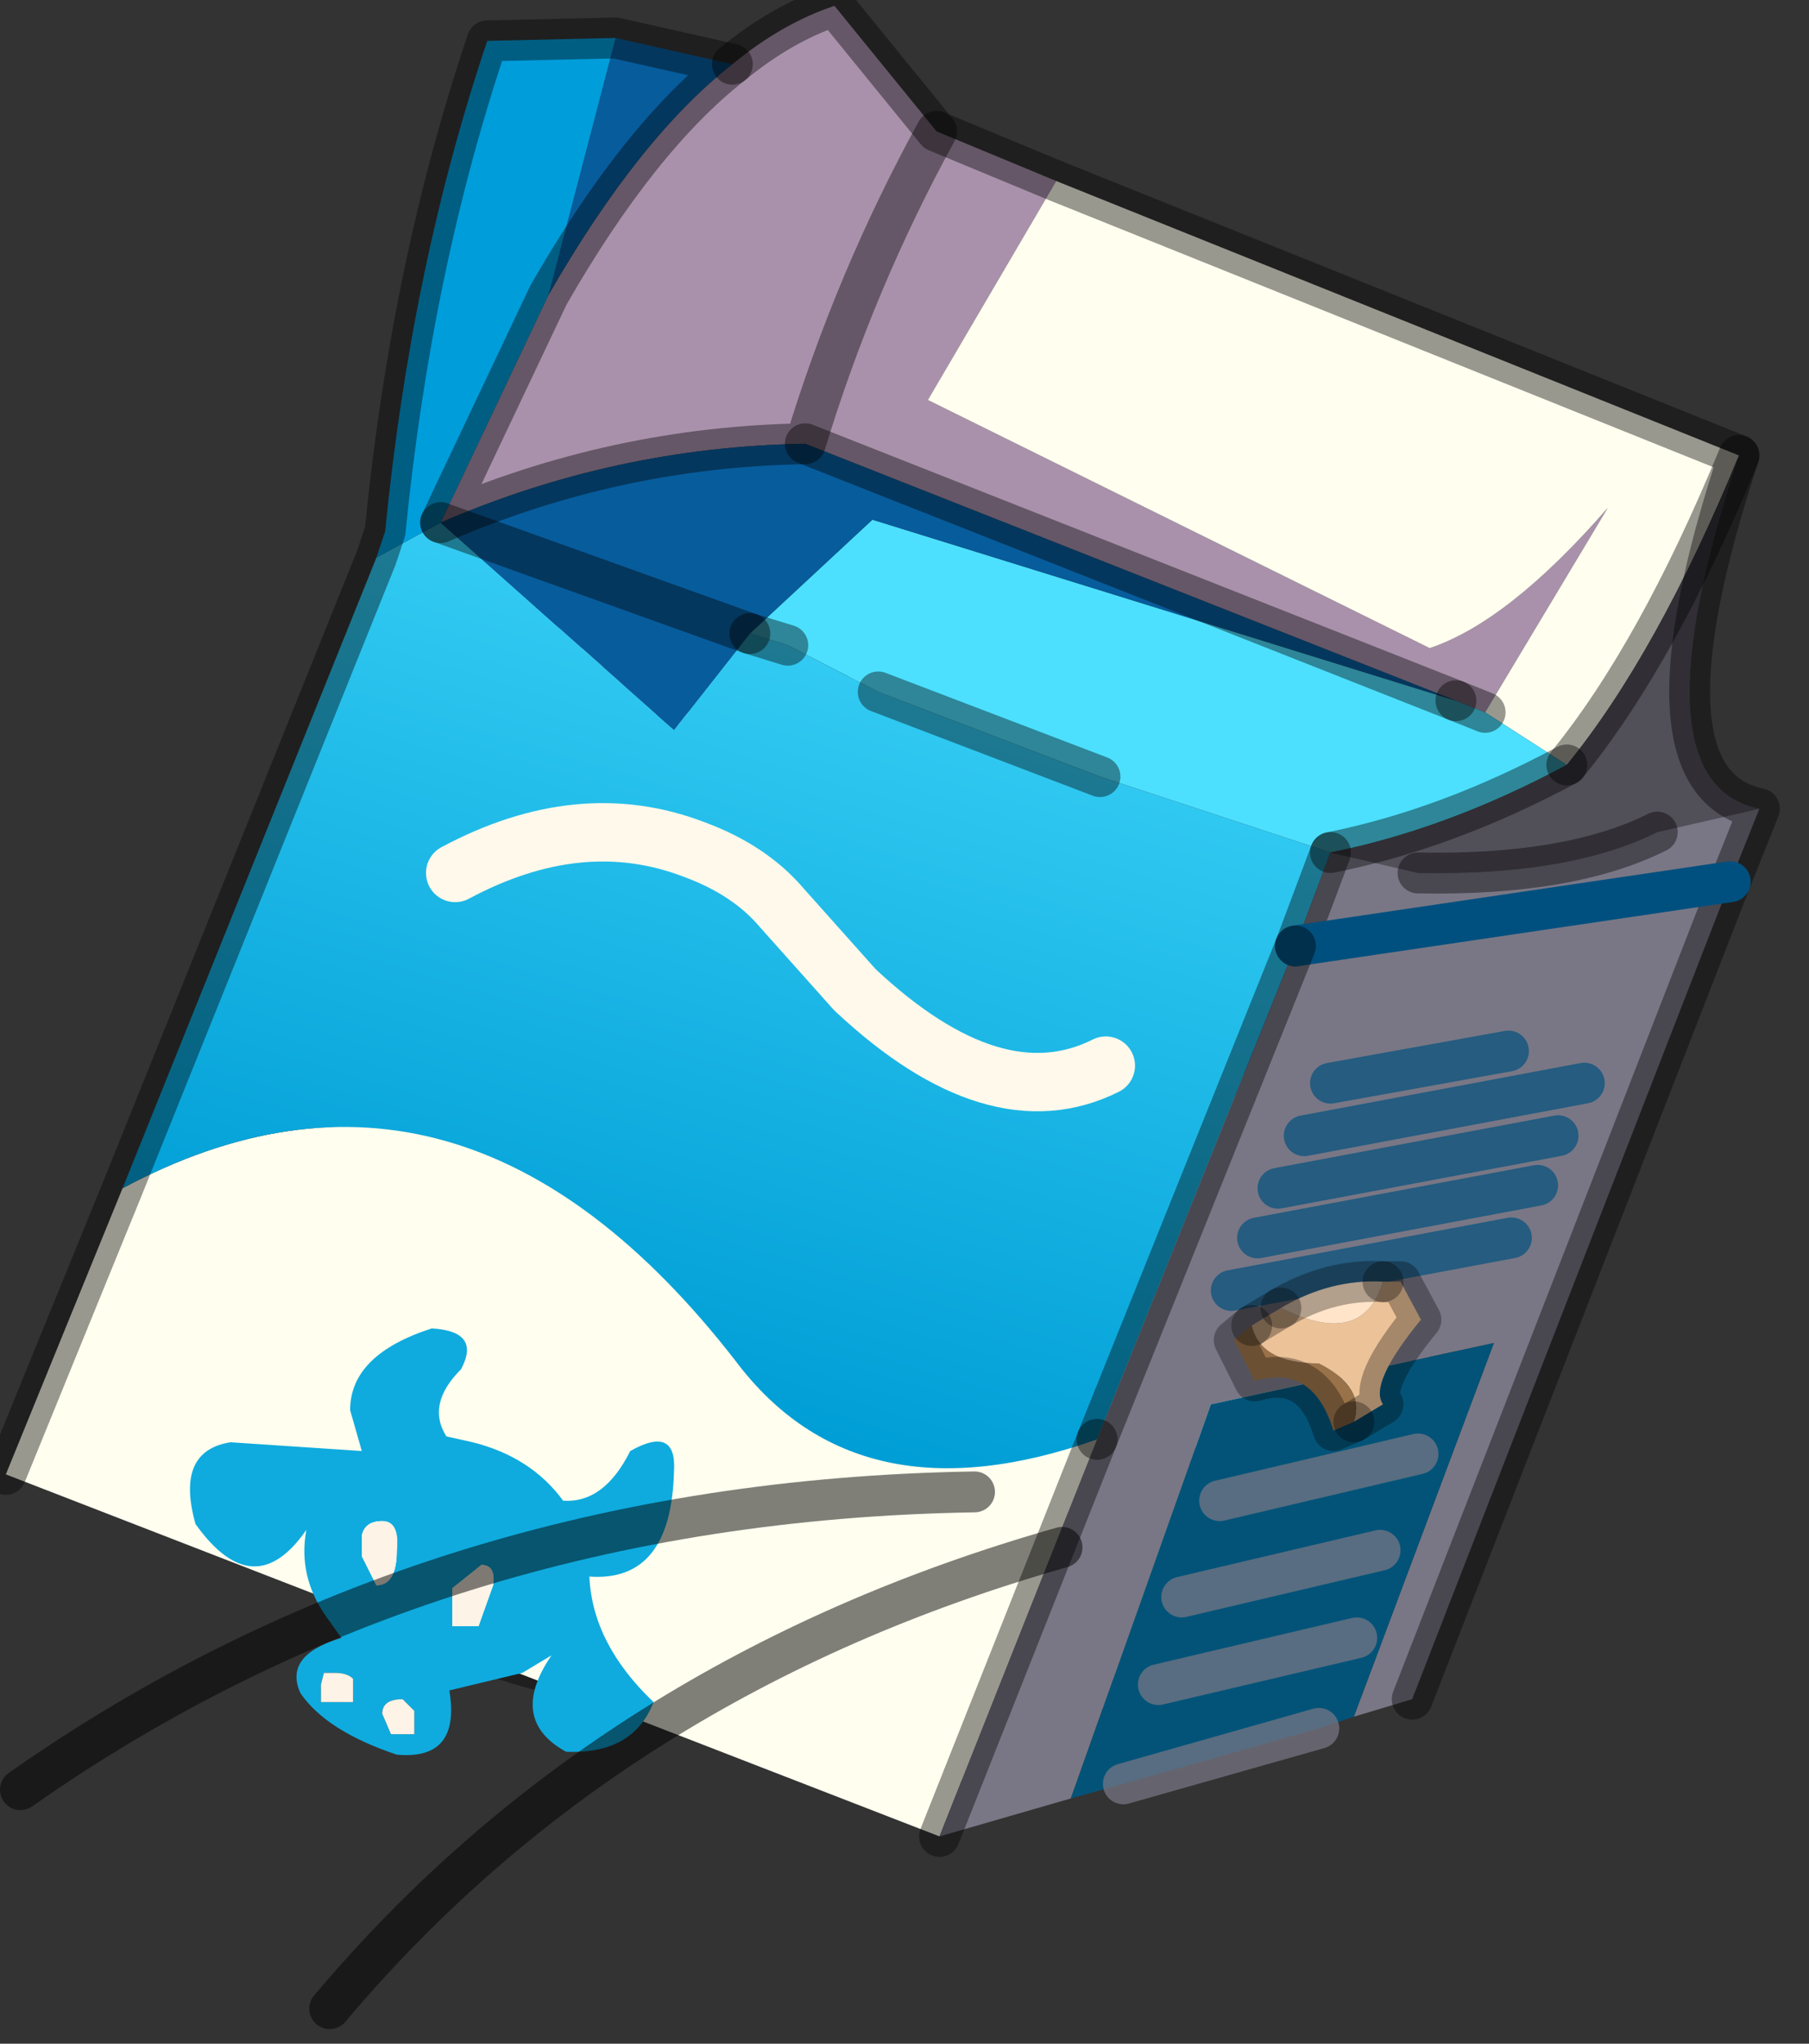 <?xml version="1.0" encoding="utf-8"?>
<svg version="1.1" id="Layer_1"
xmlns="http://www.w3.org/2000/svg"
xmlns:xlink="http://www.w3.org/1999/xlink"
width="31px" height="35px"
xml:space="preserve">
<rect width="100%" height="100%" fill="#333333" stroke="none"/>
<g id="PathID_2537" transform="matrix(1, 0, 0, 1, 12.45, 22.75)">
<path style="fill:#EEE8DA;fill-opacity:1" d="M-0.15 -8.3L1.8 -9.65Q4.95 -9.85 7.15 -7.2L9.25 -3.75L9.95 -2.4L10.8 -1.55L11.9 -0.7Q10.7 0.95 4.15 3.95L-2.45 3.6Q-7.65 0.6 -7 -2.4L-6.15 -6.2L-4.75 -7.8Q-2.2 -10.1 -3 -12.5Q-1.6 -11.15 -1.95 -9.75L-2.45 -8L-1.3 -9.85Q-0.45 -11.3 2.35 -11.15Q-0.05 -9.3 -0.15 -8.3" />
<path style="fill:#998675;fill-opacity:1" d="M-1.3 -9.85L-2.45 -8L-1.95 -9.75Q-1.6 -11.15 -3 -12.5Q-0.75 -11.15 -1.3 -9.85M-6.15 -6.2L-7 -2.4Q-7.65 0.6 -2.45 3.6L4.15 3.95Q10.7 0.95 11.9 -0.7L12.1 0.7Q11.95 2.95 9.6 4.7L9 5.1L4.55 7.55L2.5 8.25Q-0.95 6.4 -3 5.9Q-5.15 5.4 -6.45 4.05L-7.3 2.6Q-7.8 1.35 -7.75 -0.65Q-7.7 -4 -6.15 -6.2M1.8 -9.65L-0.15 -8.3Q-0.05 -9.3 2.35 -11.15L1.6 -10.15Q1.45 -9.6 1.8 -9.65" />
<path style="fill:none;stroke-width:0.7;stroke-linecap:round;stroke-linejoin:miter;stroke-miterlimit:5;stroke:#000000;stroke-opacity:0.4" d="M2.35 -11.15Q-0.45 -11.3 -1.3 -9.85" />
<path style="fill:none;stroke-width:0.7;stroke-linecap:round;stroke-linejoin:miter;stroke-miterlimit:5;stroke:#000000;stroke-opacity:0.4" d="M-3 -12.5Q-2.2 -10.1 -4.75 -7.8L-6.15 -6.2" />
<path style="fill:none;stroke-width:0.7;stroke-linecap:round;stroke-linejoin:miter;stroke-miterlimit:5;stroke:#000000;stroke-opacity:0.4" d="M11.9 -0.7L10.8 -1.55L9.95 -2.4L9.25 -3.75L7.15 -7.2Q4.95 -9.85 1.8 -9.65" />
<path style="fill:none;stroke-width:0.7;stroke-linecap:round;stroke-linejoin:miter;stroke-miterlimit:5;stroke:#000000;stroke-opacity:0.4" d="M2.35 -11.15L1.6 -10.15Q1.45 -9.6 1.8 -9.65" />
<path style="fill:none;stroke-width:0.7;stroke-linecap:round;stroke-linejoin:miter;stroke-miterlimit:5;stroke:#000000;stroke-opacity:0.4" d="M11.9 -0.7L12.1 0.7Q11.95 2.95 9.6 4.7L9 5.1L4.55 7.55" />
<path style="fill:none;stroke-width:0.7;stroke-linecap:round;stroke-linejoin:miter;stroke-miterlimit:5;stroke:#000000;stroke-opacity:0.4" d="M-3 5.9Q-5.15 5.4 -6.45 4.05L-7.3 2.6Q-7.8 1.35 -7.75 -0.65Q-7.7 -4 -6.15 -6.2" />
<path style="fill:none;stroke-width:0.7;stroke-linecap:round;stroke-linejoin:miter;stroke-miterlimit:5;stroke:#000000;stroke-opacity:0.4" d="M-3 -12.5Q-0.75 -11.15 -1.3 -9.85" />
</g>
<g id="PathID_2538" transform="matrix(1, 0, 0, 1, 12.45, 22.75)">
<path style="fill:#A991AB;fill-opacity:1" d="M3.45 -15.9L12.05 -11.65Q13.4 -12.1 15.1 -14.05L13 -10.55L12.5 -10.75L1.35 -15.15Q2.2 -17.95 3.6 -20.5Q2.2 -17.95 1.35 -15.15Q-1.9 -15.1 -4.9 -13.8L-3.05 -17.7Q-1.5 -20.4 0.1 -21.65Q0.95 -22.35 1.85 -22.65L3.6 -20.5L5.65 -19.65L3.45 -15.9" />
<path style="fill:#FFFEEF;fill-opacity:1" d="M14.4 -9.65L13 -10.55L15.1 -14.05Q13.4 -12.1 12.05 -11.65L3.45 -15.9L5.65 -19.65L17.35 -14.95Q15.95 -11.55 14.4 -9.65M3.65 8.7L-12.35 2.5L-10.35 -2.4Q-4.55 -5.5 0.15 0.55Q2.25 3.35 6.35 1.9L3.65 8.7" />
<path style="fill:#4CE0FE;fill-opacity:1" d="M2.5 -13.85L12.5 -10.75L13 -10.55L14.4 -9.65Q12.35 -8.55 10.35 -8.15L6.4 -9.45L2.6 -10.9L1.05 -11.7L0.4 -11.9L2.5 -13.85" />
<linearGradient
id="LinearGradID_552" gradientUnits="userSpaceOnUse" gradientTransform="matrix(-0.002, 0.008, -0.01, -0.003, 0, -5.7)" spreadMethod ="pad" x1="-819.2" y1="0" x2="819.2" y2="0" >
<stop  offset="0" style="stop-color:#35CDF4;stop-opacity:1" />
<stop  offset="1" style="stop-color:#009ED6;stop-opacity:1" />
</linearGradient>
<path style="fill:url(#LinearGradID_552) " d="M-4.9 -13.8L-0.9 -10.25L0.4 -11.9L1.05 -11.7L2.6 -10.9L6.4 -9.45L10.35 -8.15L9.75 -6.55L6.35 1.9Q2.25 3.35 0.15 0.55Q-4.55 -5.5 -10.35 -2.4L-6 -13.2L-4.9 -13.8" />
<path style="fill:#514F58;fill-opacity:1" d="M11.85 -7.8L10.35 -8.15Q12.35 -8.55 14.4 -9.65Q15.95 -11.55 17.35 -14.95Q15.5 -9.35 17.7 -8.9L15.95 -8.5Q14.45 -7.75 11.85 -7.8" />
<path style="fill:#797785;fill-opacity:1" d="M6.35 1.9L9.75 -6.55L17.2 -7.65L9.75 -6.55L10.35 -8.15L11.85 -7.8Q14.45 -7.75 15.95 -8.5L17.7 -8.9L17.2 -7.65L11.75 6.35L10.75 6.65L13.15 0.25L8.3 1.3L5.9 8.05L3.65 8.7L6.35 1.9M13.4 -4.75L10.35 -4.2L13.4 -4.75M14.7 -4.2L9.9 -3.3L14.7 -4.2M14.25 -3.3L9.45 -2.4L14.25 -3.3M13.9 -2.45L9.1 -1.55L13.9 -2.45M13.45 -1.55L8.65 -0.65L13.45 -1.55" />
<path style="fill:#075C9C;fill-opacity:1" d="M-1.9 -22.1L0.1 -21.65Q-1.5 -20.4 -3.05 -17.7L-1.9 -22.1M-0.9 -10.25L-4.9 -13.8L0.4 -11.9L-4.9 -13.8Q-1.9 -15.1 1.35 -15.15L12.5 -10.75L2.5 -13.85L0.4 -11.9L-0.9 -10.25" />
<path style="fill:#035378;fill-opacity:1" d="M10.75 6.65L10.15 6.85L6.8 7.8L5.9 8.05L8.3 1.3L13.15 0.25L10.75 6.65M10.8 5.3L7.4 6.1L10.8 5.3M11.2 3.8L7.8 4.6L11.2 3.8M11.85 2.15L8.45 2.95L11.85 2.15" />
<path style="fill:#009DDB;fill-opacity:1" d="M-3.05 -17.7L-4.9 -13.8L-6 -13.2L-5.85 -13.65Q-5.4 -18.2 -4.1 -22.05L-1.9 -22.1L-3.05 -17.7" />
<path style="fill:none;stroke-width:0.7;stroke-linecap:round;stroke-linejoin:round;stroke-miterlimit:3;stroke:#000000;stroke-opacity:0.4" d="M0.1 -21.65Q0.95 -22.35 1.85 -22.65L3.6 -20.5L5.65 -19.65L17.35 -14.95Q15.5 -9.35 17.7 -8.9L17.2 -7.65L11.75 6.35" />
<path style="fill:none;stroke-width:0.7;stroke-linecap:round;stroke-linejoin:round;stroke-miterlimit:3;stroke:#797785;stroke-opacity:0.722" d="M10.15 6.85L6.8 7.8" />
<path style="fill:none;stroke-width:0.7;stroke-linecap:round;stroke-linejoin:round;stroke-miterlimit:3;stroke:#000000;stroke-opacity:0.4" d="M-12.35 2.5L-10.35 -2.4L-6 -13.2L-5.85 -13.65Q-5.4 -18.2 -4.1 -22.05L-1.9 -22.1L0.1 -21.65Q-1.5 -20.4 -3.05 -17.7L-4.9 -13.8Q-1.9 -15.1 1.35 -15.15Q2.2 -17.95 3.6 -20.5" />
<path style="fill:none;stroke-width:0.7;stroke-linecap:round;stroke-linejoin:round;stroke-miterlimit:3;stroke:#000000;stroke-opacity:0.4" d="M0.4 -11.9L1.05 -11.7" />
<path style="fill:none;stroke-width:0.7;stroke-linecap:round;stroke-linejoin:round;stroke-miterlimit:3;stroke:#000000;stroke-opacity:0.4" d="M2.6 -10.9L6.4 -9.45" />
<path style="fill:none;stroke-width:0.7;stroke-linecap:round;stroke-linejoin:round;stroke-miterlimit:3;stroke:#000000;stroke-opacity:0.4" d="M10.35 -8.15Q12.35 -8.55 14.4 -9.65" />
<path style="fill:none;stroke-width:0.7;stroke-linecap:round;stroke-linejoin:round;stroke-miterlimit:3;stroke:#000000;stroke-opacity:0.4" d="M13 -10.55L12.5 -10.75" />
<path style="fill:none;stroke-width:0.7;stroke-linecap:round;stroke-linejoin:round;stroke-miterlimit:3;stroke:#000000;stroke-opacity:0.4" d="M0.4 -11.9L-4.9 -13.8" />
<path style="fill:none;stroke-width:0.7;stroke-linecap:round;stroke-linejoin:round;stroke-miterlimit:3;stroke:#000000;stroke-opacity:0.4" d="M10.35 -8.15L9.75 -6.55" />
<path style="fill:none;stroke-width:0.7;stroke-linecap:round;stroke-linejoin:round;stroke-miterlimit:3;stroke:#00507F;stroke-opacity:1" d="M9.75 -6.55L17.2 -7.65" />
<path style="fill:none;stroke-width:0.7;stroke-linecap:round;stroke-linejoin:round;stroke-miterlimit:3;stroke:#00507F;stroke-opacity:0.69" d="M10.35 -4.2L13.4 -4.75" />
<path style="fill:none;stroke-width:0.7;stroke-linecap:round;stroke-linejoin:round;stroke-miterlimit:3;stroke:#000000;stroke-opacity:0.4" d="M11.85 -7.8Q14.45 -7.75 15.95 -8.5" />
<path style="fill:none;stroke-width:0.7;stroke-linecap:round;stroke-linejoin:round;stroke-miterlimit:3;stroke:#000000;stroke-opacity:0.4" d="M1.35 -15.15L12.5 -10.75" />
<path style="fill:none;stroke-width:0.7;stroke-linecap:round;stroke-linejoin:round;stroke-miterlimit:3;stroke:#00507F;stroke-opacity:0.69" d="M9.9 -3.3L14.7 -4.2" />
<path style="fill:none;stroke-width:0.7;stroke-linecap:round;stroke-linejoin:round;stroke-miterlimit:3;stroke:#00507F;stroke-opacity:0.69" d="M9.45 -2.4L14.25 -3.3" />
<path style="fill:none;stroke-width:0.7;stroke-linecap:round;stroke-linejoin:round;stroke-miterlimit:3;stroke:#00507F;stroke-opacity:0.69" d="M9.1 -1.55L13.9 -2.45" />
<path style="fill:none;stroke-width:0.7;stroke-linecap:round;stroke-linejoin:round;stroke-miterlimit:3;stroke:#00507F;stroke-opacity:0.69" d="M8.65 -0.65L13.45 -1.55" />
<path style="fill:none;stroke-width:0.7;stroke-linecap:round;stroke-linejoin:round;stroke-miterlimit:3;stroke:#000000;stroke-opacity:0.4" d="M17.35 -14.95Q15.95 -11.55 14.4 -9.65" />
<path style="fill:none;stroke-width:0.7;stroke-linecap:round;stroke-linejoin:round;stroke-miterlimit:3;stroke:#000000;stroke-opacity:0.4" d="M6.35 1.9L9.75 -6.55" />
<path style="fill:none;stroke-width:0.7;stroke-linecap:round;stroke-linejoin:round;stroke-miterlimit:3;stroke:#000000;stroke-opacity:0.4" d="M6.35 1.9L3.65 8.7" />
<path style="fill:none;stroke-width:0.7;stroke-linecap:round;stroke-linejoin:round;stroke-miterlimit:3;stroke:#797785;stroke-opacity:0.722" d="M7.4 6.1L10.8 5.3" />
<path style="fill:none;stroke-width:0.7;stroke-linecap:round;stroke-linejoin:round;stroke-miterlimit:3;stroke:#797785;stroke-opacity:0.722" d="M7.8 4.6L11.2 3.8" />
<path style="fill:none;stroke-width:0.7;stroke-linecap:round;stroke-linejoin:round;stroke-miterlimit:3;stroke:#797785;stroke-opacity:0.722" d="M8.45 2.95L11.85 2.15" />
</g>
<g id="PathID_2539" transform="matrix(1, 0, 0, 1, 12.45, 22.75)">
<path style="fill:none;stroke-width:1;stroke-linecap:round;stroke-linejoin:round;stroke-miterlimit:3;stroke:#FFF9EB;stroke-opacity:1" d="M-4.65 -7.8Q-2.5 -8.95 -0.55 -8.2Q0.4 -7.85 0.95 -7.2L2.2 -5.8Q4.6 -3.55 6.5 -4.5" />
</g>
<g id="PathID_2540" transform="matrix(1, 0, 0, 1, 12.45, 22.75)">
<path style="fill:#0FABDE;fill-opacity:1" d="M-0.9 2.45Q-0.95 4.35 -2.35 4.25Q-2.3 5.4 -1.25 6.4Q-1.6 7.3 -2.75 7.25Q-3.75 6.7 -3 5.6L-3.5 5.9L-4.75 6.2Q-4.55 7.4 -5.65 7.3Q-6.85 6.9 -7.3 6.25Q-7.6 5.6 -6.6 5.3L-6.85 4.95Q-7.35 4.25 -7.2 3.45Q-8.1 4.75 -9.1 3.35Q-9.45 2.1 -8.5 1.95L-6.25 2.1L-6.45 1.4Q-6.45 0.45 -5.05 0Q-4.2 0.05 -4.55 0.7Q-5.15 1.3 -4.8 1.85L-4.35 1.95Q-3.35 2.2 -2.8 2.95Q-2.1 3 -1.65 2.1Q-0.85 1.65 -0.9 2.45M-4.2 4.05L-4.7 4.45L-4.7 5.1L-4.25 5.1L-4 4.4Q-3.95 4.05 -4.2 4.05M-6 4.4Q-5.65 4.4 -5.65 3.8Q-5.6 3.3 -5.9 3.3Q-6.2 3.3 -6.25 3.55L-6.25 3.9L-6 4.4M-6.95 6.1L-6.95 6.4L-6.4 6.4L-6.4 6Q-6.5 5.9 -6.7 5.9L-6.9 5.9L-6.95 6.1M-5.35 6.95L-5.35 6.55L-5.55 6.35Q-5.9 6.35 -5.9 6.6L-5.75 6.95L-5.35 6.95" />
<path style="fill:#FDF3E7;fill-opacity:1" d="M-4 4.4L-4.25 5.1L-4.7 5.1L-4.7 4.45L-4.2 4.05Q-3.95 4.05 -4 4.4M-6.25 3.9L-6.25 3.55Q-6.2 3.3 -5.9 3.3Q-5.6 3.3 -5.65 3.8Q-5.65 4.4 -6 4.4L-6.25 3.9M-6.9 5.9L-6.7 5.9Q-6.5 5.9 -6.4 6L-6.4 6.4L-6.95 6.4L-6.95 6.1L-6.9 5.9M-5.75 6.95L-5.9 6.6Q-5.9 6.35 -5.55 6.35L-5.35 6.55L-5.35 6.95L-5.75 6.95" />
</g>
<g id="PathID_2541" transform="matrix(1, 0, 0, 1, 12.45, 22.75)">
<path style="fill:none;stroke-width:0.7;stroke-linecap:round;stroke-linejoin:miter;stroke-miterlimit:5;stroke:#000000;stroke-opacity:0.502" d="M4.25 2.8Q-5.05 2.95 -12.1 7.9" />
</g>
<g id="PathID_2542" transform="matrix(1, 0, 0, 1, 12.45, 22.75)">
<path style="fill:none;stroke-width:0.7;stroke-linecap:round;stroke-linejoin:miter;stroke-miterlimit:5;stroke:#000000;stroke-opacity:0.502" d="M5.75 3.75Q-2 5.95 -6.8 11.65" />
</g>
<g id="PathID_2543" transform="matrix(1, 0, 0, 1, 12.45, 22.75)">
<path style="fill:#FFE4C9;fill-opacity:1" d="M9.5 -0.35Q10.35 -0.85 11.25 -0.8Q10.9 0.35 9.5 -0.35" />
<path style="fill:#ECC298;fill-opacity:1" d="M10.15 0.6Q9.15 0.6 9 -0.05L9.5 -0.35Q10.9 0.35 11.25 -0.8L11.55 -0.8L11.9 -0.15Q11 0.95 11.25 1.3L10.75 1.6Q10.95 1 10.15 0.6" />
<path style="fill:#9A7249;fill-opacity:1" d="M9 -0.05Q9.15 0.6 10.15 0.6Q10.95 1 10.75 1.6L10.4 1.75Q10.05 0.6 9.05 0.9L8.7 0.2L9 -0.05" />
<path style="fill:none;stroke-width:0.7;stroke-linecap:round;stroke-linejoin:round;stroke-miterlimit:3;stroke:#000000;stroke-opacity:0.302" d="M10.75 1.6L11.25 1.3Q11 0.95 11.9 -0.15L11.55 -0.8L11.25 -0.8" />
<path style="fill:none;stroke-width:0.7;stroke-linecap:round;stroke-linejoin:round;stroke-miterlimit:3;stroke:#000000;stroke-opacity:0.302" d="M9.5 -0.35L9 -0.05" />
<path style="fill:none;stroke-width:0.7;stroke-linecap:round;stroke-linejoin:round;stroke-miterlimit:3;stroke:#000000;stroke-opacity:0.302" d="M10.75 1.6L10.4 1.75Q10.05 0.6 9.05 0.9L8.7 0.2L9 -0.05" />
<path style="fill:none;stroke-width:0.7;stroke-linecap:round;stroke-linejoin:round;stroke-miterlimit:3;stroke:#000000;stroke-opacity:0.302" d="M11.25 -0.8Q10.35 -0.85 9.5 -0.35" />
</g>
</svg>
